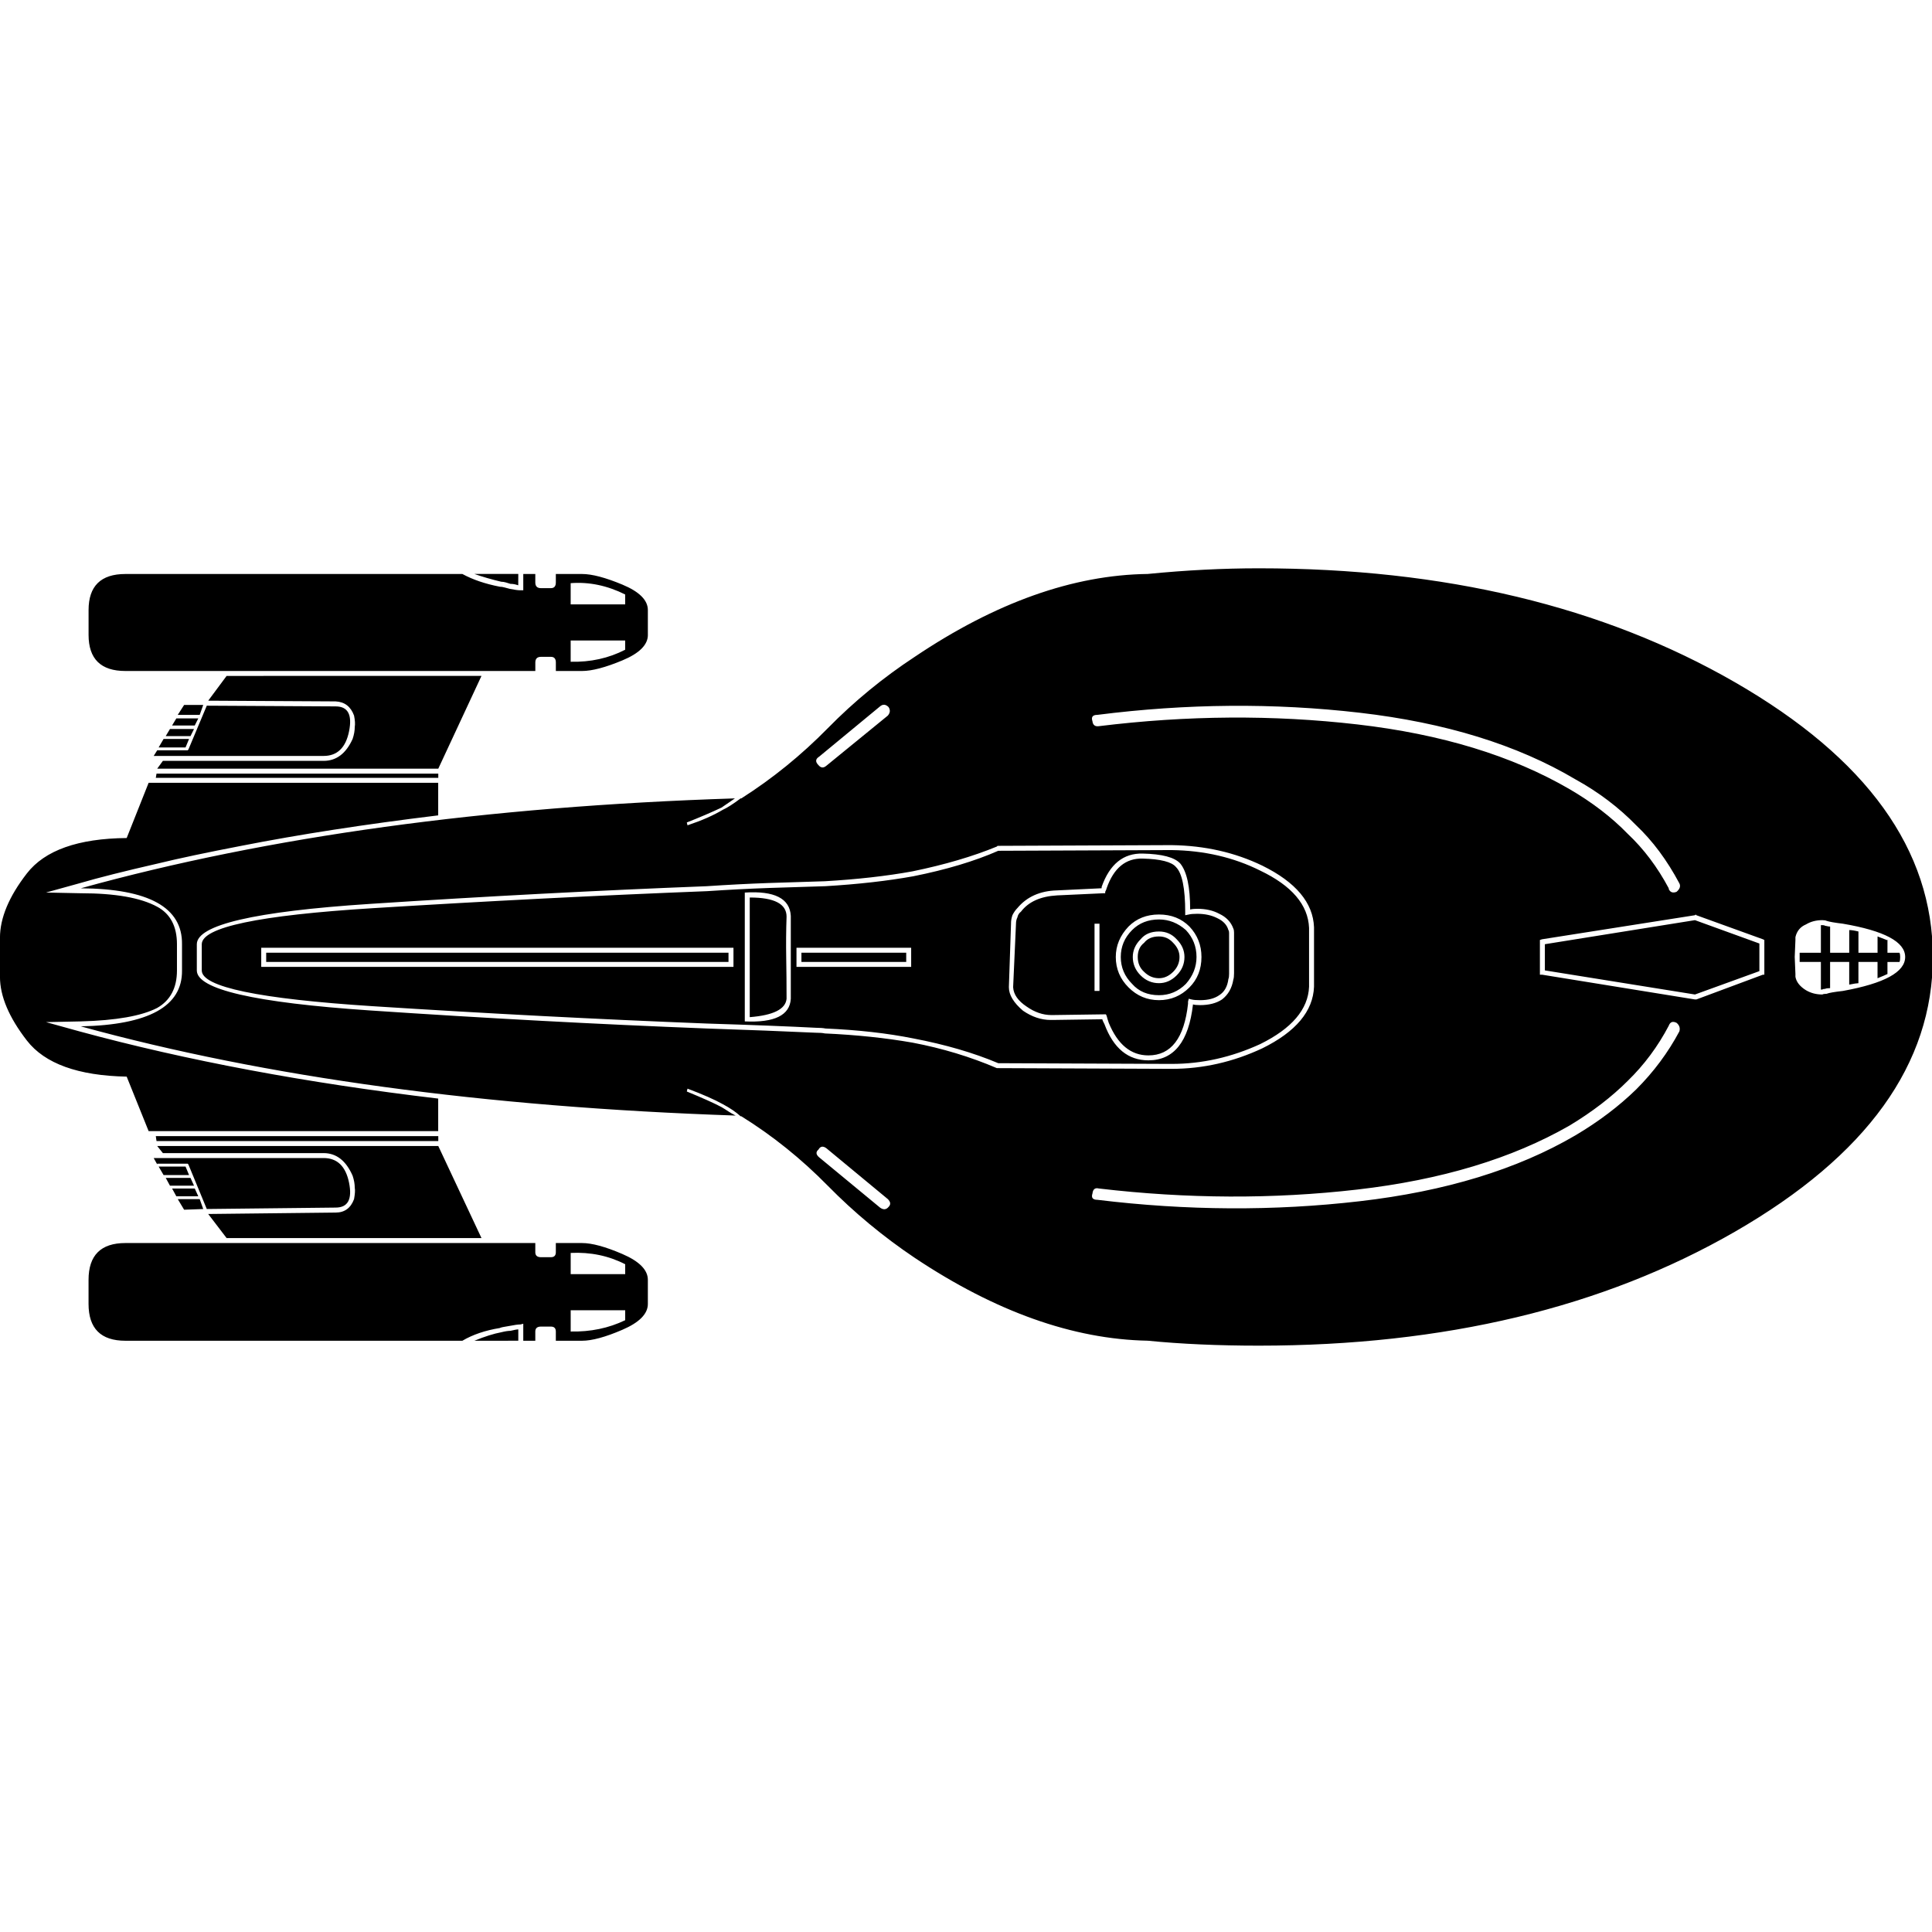<?xml version="1.0" encoding="UTF-8"?>
<svg version="1.1" viewBox="0 0 24 24" xmlns="http://www.w3.org/2000/svg" xmlns:cc="http://creativecommons.org/ns#" xmlns:dc="http://purl.org/dc/elements/1.1/" xmlns:rdf="http://www.w3.org/1999/02/22-rdf-syntax-ns#">
 <title>USS Voyager NCC-74656</title>
 <g transform="matrix(.245 0 0 .245 -.173 6.253)">
   <path transform="rotate(90 49.708 23)" d="m33.662 40.303h0.467c0.431 0.838 0.634 1.759 0.61 2.764h-1.077zm-1.831 0v2.764h-1.077c-0.072-0.933 0.12-1.855 0.574-2.764zm-1.544 5.42v2.226c0.144-0.407 0.275-0.862 0.395-1.364 0-0.072 0.012-0.15 0.036-0.233 0.023-0.084 0.047-0.162 0.072-0.233 0-0.072 6e-3 -0.138 0.018-0.197 0.012-0.06 0.03-0.126 0.054-0.197zm28.503 4.056v14.323l0.251-0.036v-14.287zm-18.164 14.323v-14.323h-0.215v14.287zm-5.169-3.59 1.256 0.933 0.036-6.462c0.023-0.455 0.262-0.766 0.718-0.933 0.239-0.048 0.431-0.06 0.574-0.036 0.191 0 0.395 0.036 0.61 0.108 0.742 0.335 1.113 0.826 1.113 1.472v8.149l0.395 0.287v-14.251l-4.703-2.19zm-2.082-21.359h-1.256c-0.503 0-0.933 0.431-1.292 1.292-0.359 0.862-0.538 1.544-0.538 2.046v1.328h0.431c0.191 0 0.287 0.084 0.287 0.251v0.503c0 0.191-0.096 0.287-0.287 0.287h-0.431v0.61h0.826v0.144c0 0.12-0.024 0.299-0.072 0.538-0.024 0.096-0.048 0.185-0.072 0.269s-0.036 0.162-0.036 0.233c-0.144 0.742-0.359 1.376-0.646 1.903v17.087c0 1.244 0.61 1.867 1.831 1.867h1.256c1.22 0 1.831-0.622 1.831-1.867v-20.785h-0.431c-0.191 0-0.287-0.096-0.287-0.287v-0.503c0-0.168 0.096-0.251 0.287-0.251h0.431v-1.328c0-0.503-0.179-1.185-0.538-2.046-0.359-0.862-0.79-1.292-1.292-1.292zm32.415 1.149v2.764h-1.077c-0.048-1.005 0.144-1.927 0.574-2.764zm1.831 0h0.503c0.404 0.838 0.595 1.759 0.574 2.764h-1.077zm1.544 5.42h-0.574c0 0.072 0.024 0.203 0.072 0.395 0 0.12 0.024 0.275 0.072 0.467 0.072 0.383 0.215 0.838 0.431 1.364zm-5.205 14.79v-12.923l-4.667 2.19v14.251l0.359-0.287v-8.149c0-0.646 0.383-1.137 1.149-1.472 0.215-0.072 0.419-0.108 0.61-0.108 0.119-0.024 0.31-0.012 0.574 0.036 0.455 0.168 0.682 0.479 0.682 0.933l0.072 6.462zm2.118-21.359c-0.503 0-0.939 0.431-1.31 1.292-0.371 0.862-0.556 1.544-0.556 2.046v1.328h0.467c0.168 0 0.251 0.084 0.251 0.251v0.503c0 0.191-0.084 0.287-0.251 0.287h-0.467v20.785c0 1.244 0.622 1.867 1.867 1.867h1.22c1.244 0 1.867-0.622 1.867-1.867v-17.087c-0.311-0.526-0.526-1.161-0.646-1.903-0.024-0.024-0.06-0.191-0.108-0.503-0.048-0.239-0.072-0.419-0.072-0.538l-0.036-0.144h0.862v-0.61h-0.467c-0.168 0-0.251-0.096-0.251-0.287v-0.503c0-0.168 0.084-0.251 0.251-0.251h0.467v-1.328c0-0.503-0.185-1.185-0.556-2.046-0.371-0.862-0.808-1.292-1.31-1.292zm-27.426 24.554 0.431 0.251v-1.364l-0.431-0.179zm-0.503-0.323 0.359 0.215v-1.256l-0.359-0.179zm-0.538-0.323 0.359 0.215v-1.149l-0.359-0.179zm-0.682-1.364v0.969l0.503 0.323v-1.113zm2.585-6.103c0-0.694-0.419-1.125-1.256-1.292-0.838-0.168-1.256 0.06-1.256 0.682l-0.036 6.533 2.226 0.933 0.036 0.036v1.544l0.287 0.179zm21.251 8.113v-1.292l-0.431 0.179v1.364zm0.538-0.323v-1.22l-0.395 0.179v1.256zm0.538-0.323v-1.113l-0.395 0.179v1.149zm0.646-1.364-0.503 0.179v1.113l0.538-0.323zm-2.585-6.103v8.615l0.323-0.179h-0.036v-1.544l0.036-0.036 2.261-0.933-0.072-6.533c0-0.622-0.419-0.85-1.256-0.682s-1.256 0.598-1.256 1.292zm-10.195-81.595c-5.432 0-10.075 3.344-13.928 10.033-3.853 6.689-5.779 14.736-5.779 24.141 0 1.819 0.096 3.697 0.287 5.636 0.048 3.781 1.448 7.718 4.2 11.81 1.053 1.603 2.261 3.075 3.626 4.415 1.364 1.34 2.549 2.8 3.554 4.38v0.036c0.287 0.383 0.479 0.682 0.574 0.897 0.287 0.479 0.55 1.077 0.79 1.795l-0.144 0.036c-0.263-0.67-0.515-1.256-0.754-1.759-0.168-0.239-0.323-0.467-0.467-0.682 0.407 12.612 1.927 23.668 4.559 33.169 0.024-3.446 0.969-5.157 2.836-5.133h1.328c1.819-0.024 2.764 1.687 2.836 5.133 2.585-9.405 4.092-20.474 4.523-33.205-0.072 0.144-0.144 0.269-0.215 0.377-0.072 0.108-0.144 0.221-0.215 0.341-0.191 0.359-0.455 0.945-0.79 1.759l-0.144-0.036c0.287-0.766 0.55-1.364 0.79-1.795 0.191-0.359 0.395-0.658 0.61-0.897v-0.036c0.981-1.579 2.154-3.039 3.518-4.38 1.364-1.34 2.585-2.812 3.662-4.415 2.728-4.092 4.128-8.029 4.2-11.81 0.168-1.699 0.251-3.578 0.251-5.636 0-9.405-1.927-17.452-5.779-24.141-3.853-6.689-8.496-10.033-13.928-10.033zm1.903 12.062-1.185-3.267h-1.4l-1.185 3.267 1.22 7.61h1.328zm-1.005-3.446 1.256 3.374v0.072l-1.256 7.754v0.108h-1.759l-0.036-0.108-1.22-7.754-0.036-0.036 0.036-0.036 1.22-3.374 0.036-0.072h1.759zm2.585 4.774c-0.191-0.072-0.239-0.203-0.144-0.395 0.12-0.144 0.263-0.191 0.431-0.144 1.077 0.574 2.058 1.304 2.944 2.19 0.862 0.885 1.639 1.914 2.333 3.087 1.723 2.944 2.836 6.587 3.338 10.931 0.503 4.344 0.479 8.777-0.072 13.3 0 0.239-0.108 0.323-0.323 0.251-0.215-0.024-0.299-0.132-0.251-0.323 0.526-4.475 0.544-8.843 0.054-13.103-0.49-4.26-1.573-7.85-3.249-10.769-0.694-1.149-1.448-2.13-2.261-2.944-0.814-0.836-1.747-1.53-2.8-2.082zm8.795 39.595c0.144-0.144 0.275-0.156 0.395-0.036 0.144 0.12 0.156 0.263 0.036 0.431l-2.549 3.087c-0.144 0.168-0.275 0.179-0.395 0.036-0.168-0.094-0.191-0.226-0.072-0.395zm-24.985 0.395c-0.12-0.144-0.108-0.287 0.036-0.431 0.144-0.096 0.287-0.084 0.431 0.036l2.549 3.123c0.12 0.144 0.108 0.275-0.036 0.395-0.168 0.168-0.311 0.156-0.431-0.036zm8.974-40.528c0.144-0.072 0.287-0.024 0.431 0.144 0.072 0.191 0.024 0.323-0.144 0.395h-0.036c-1.077 0.574-1.998 1.268-2.764 2.082-0.838 0.814-1.591 1.795-2.261 2.944-1.699 2.92-2.794 6.509-3.285 10.769-0.491 4.26-0.461 8.627 0.09 13.103 0.026 0.191-0.058 0.299-0.251 0.323-0.215 0.072-0.323-0.012-0.323-0.251-0.574-4.523-0.61-8.956-0.108-13.3 0.503-4.344 1.627-7.987 3.374-10.931 0.646-1.173 1.424-2.202 2.333-3.087 0.79-0.836 1.771-1.566 2.944-2.19zm4.559 22.831h-2.046c-0.072 0-0.12 0.012-0.144 0.036-0.263 0.072-0.467 0.263-0.61 0.574-0.144 0.287-0.215 0.622-0.215 1.005 0 0.191 0.012 0.335 0.036 0.431l0.036 0.179h-0.144c-1.22 0-1.986 0.156-2.297 0.467-0.263 0.215-0.407 0.778-0.431 1.687-0.024 0.862 0.479 1.472 1.508 1.831 0.023 0 0.083 0.024 0.179 0.072h0.072v0.108l0.108 2.333c0.048 0.838 0.323 1.448 0.826 1.831 0.072 0.096 0.168 0.156 0.287 0.179 0.096 0.048 0.203 0.072 0.323 0.072l3.195 0.144h0.036c0.359-0.024 0.682-0.251 0.969-0.682 0.287-0.407 0.431-0.826 0.431-1.256v-0.072l-0.036-2.585v-0.108l0.072-0.036c0.096-0.024 0.215-0.06 0.359-0.108 1.101-0.454 1.651-1.124 1.651-2.01 0-1.149-0.874-1.819-2.62-2.01h-0.108l-0.144-0.036 0.036-0.144c0.024-0.096 0.036-0.239 0.036-0.431 0-0.407-0.084-0.73-0.251-0.969-0.165-0.263-0.44-0.419-0.826-0.467-0.048-0.024-0.144-0.036-0.287-0.036zm-2.046-0.251h2.046c0.144 0 0.251 0.012 0.323 0.036 0.431 0.072 0.766 0.263 1.005 0.574 0.191 0.287 0.287 0.658 0.287 1.113 0 0.168-0.012 0.287-0.036 0.359 1.891 0.215 2.836 0.969 2.836 2.261 0 1.029-0.61 1.771-1.831 2.226l-0.144 0.072c-0.048 0.024-0.084 0.036-0.108 0.036l0.036 2.513v0.108c0 0.479-0.156 0.945-0.467 1.4-0.407 0.479-0.802 0.718-1.185 0.718h-0.036l-3.195-0.108h-0.036c-0.12 0-0.251-0.024-0.395-0.072-0.144-0.072-0.263-0.156-0.359-0.251-0.574-0.479-0.874-1.149-0.897-2.01l-0.108-2.262h-0.072c-1.149-0.407-1.711-1.101-1.687-2.082 0.022-0.981 0.189-1.615 0.503-1.903 0.407-0.335 1.185-0.503 2.333-0.503-0.024-0.096-0.036-0.215-0.036-0.359 0-0.431 0.084-0.802 0.251-1.113 0.168-0.359 0.419-0.598 0.754-0.718 0.048-0.024 0.12-0.036 0.215-0.036zm1.22 1.903c-0.526 0-0.981 0.179-1.364 0.538-0.359 0.407-0.538 0.862-0.538 1.364 0 0.55 0.179 1.005 0.538 1.364 0.383 0.383 0.837 0.574 1.364 0.574 0.526 0 0.981-0.191 1.364-0.574 0.383-0.335 0.574-0.79 0.574-1.364 0-0.526-0.191-0.981-0.574-1.364-0.407-0.359-0.862-0.538-1.364-0.538zm0-0.251c0.62 0 1.135 0.203 1.544 0.61 0.431 0.431 0.646 0.945 0.646 1.544 0 0.598-0.215 1.113-0.646 1.544s-0.945 0.646-1.544 0.646c-0.574 0-1.089-0.215-1.544-0.646-0.407-0.407-0.61-0.921-0.61-1.544 0-0.622 0.203-1.137 0.61-1.544 0.431-0.407 0.945-0.61 1.544-0.61zm0 1.113c-0.263 0-0.503 0.108-0.718 0.323-0.215 0.191-0.323 0.431-0.323 0.718 0 0.335 0.108 0.586 0.323 0.754 0.167 0.215 0.406 0.323 0.718 0.323 0.311 0 0.562-0.108 0.754-0.323 0.215-0.215 0.323-0.467 0.323-0.754 0-0.263-0.108-0.503-0.323-0.718-0.215-0.215-0.467-0.323-0.754-0.323zm0-0.251c0.359 0 0.67 0.132 0.933 0.395 0.263 0.262 0.395 0.561 0.395 0.897 0 0.359-0.132 0.67-0.395 0.933-0.263 0.263-0.574 0.395-0.933 0.395-0.334 0-0.633-0.132-0.897-0.395-0.263-0.215-0.395-0.526-0.395-0.933 0-0.359 0.132-0.658 0.395-0.897 0.263-0.263 0.562-0.395 0.897-0.395zm1.508-6.318h-2.979c-1.173 0.048-2.142 0.874-2.908 2.477-0.67 1.34-1.017 2.836-1.041 4.487v0.108l0.036 8.687c0.526 1.197 0.957 2.632 1.292 4.308 0.237 1.316 0.405 2.8 0.503 4.451 0.024 0.885 0.054 1.837 0.09 2.854 0.036 1.017 0.09 2.064 0.162 3.141 0.215 5.504 0.503 11.152 0.862 16.944 0.359 5.792 0.969 8.687 1.831 8.687h1.328c0.836 5e-6 1.441-2.896 1.813-8.687 0.371-5.791 0.664-11.439 0.879-16.944 0.072-2.321 0.144-4.164 0.215-5.528 0-0.191 0.012-0.347 0.036-0.467 0.072-1.651 0.239-3.135 0.503-4.451 0.311-1.627 0.73-3.063 1.256-4.308l0.036-8.687v-0.108c0-1.532-0.335-3.027-1.005-4.487-0.79-1.603-1.759-2.429-2.908-2.477zm-0.108-0.251h0.108c1.244 0.048 2.285 0.921 3.123 2.62 0.694 1.484 1.041 3.015 1.041 4.595v0.108l-0.036 8.723v0.036c-0.574 1.34-1.005 2.764-1.292 4.272-0.239 1.364-0.395 2.848-0.467 4.451-0.024 0.096-0.036 0.251-0.036 0.467-0.072 1.556-0.144 3.398-0.215 5.528-0.215 5.528-0.521 11.218-0.915 17.069-0.395 5.851-1.071 8.777-2.028 8.777h-1.328c-0.981 0-1.663-2.926-2.046-8.777-0.383-5.851-0.682-11.541-0.897-17.069-0.072-1.077-0.126-2.124-0.162-3.141-0.036-1.017-0.066-1.968-0.09-2.854-0.096-1.651-0.263-3.135-0.503-4.451-0.335-1.627-0.754-3.051-1.256-4.272l-0.036-0.036-0.036-8.723v-0.108c0.023-1.675 0.37-3.207 1.041-4.595 0.838-1.699 1.879-2.573 3.123-2.62h0.108zm-1.149 20.677h-0.467v5.313h0.467zm-0.61-0.251h0.862v5.815h-0.969v-5.815zm0.754 32.954h-0.862v-23.944h0.969v23.944zm-0.61-0.251h0.467v-23.441h-0.467zm-1.867-26.6h4.2c0.838 0.048 1.22 0.826 1.149 2.333h-6.533c-0.096-1.508 0.299-2.285 1.185-2.333zm5.133 2.082c-0.093-1.197-0.405-1.819-0.933-1.867-0.718 0-1.418 6e-3 -2.1 0.018-0.682 0.012-1.37 6e-3 -2.064-0.018-0.646 0-0.969 0.622-0.969 1.867zm-3.913-57.687c0.072-0.144 0.012 0.024-0.179 0.503h0.826v0.969h-1.077c-0.048 0.191-0.072 0.347-0.072 0.467h1.149v0.969h-1.328c0 0.048-6e-3 0.096-0.018 0.144-0.012 0.048-0.018 0.084-0.018 0.108-0.024 0.024-0.036 0.072-0.036 0.144v0.072h1.4v1.077h0.467v-1.077h1.4v-0.072c-0.024-0.024-0.036-0.072-0.036-0.144-0.024-0.048-0.036-0.132-0.036-0.251h-1.328v-0.969h1.149c-0.048-0.239-0.072-0.395-0.072-0.467h-1.077v-0.969h0.826c-0.096-0.239-0.168-0.407-0.215-0.503h-0.61v-0.61c-0.048-0.024-0.132-0.036-0.251-0.036-0.096 0-0.168 0.012-0.215 0.036v0.61zm0.862 4.703-0.862-0.036h-0.144c-0.311-0.072-0.526-0.251-0.646-0.538-0.144-0.239-0.215-0.515-0.215-0.826 0-0.096 0.012-0.168 0.036-0.215 0.048-0.144 0.096-0.419 0.144-0.826 0.359-2.106 0.921-3.159 1.687-3.159 0.766 0 1.34 1.053 1.723 3.159 0.048 0.431 0.096 0.706 0.144 0.826 0 0.096 0.012 0.168 0.036 0.215 0 0.308-0.072 0.584-0.215 0.826-0.191 0.311-0.419 0.491-0.682 0.538h-0.144zm-1.687 35.251h3.41v0.251h-3.41zm0.718 55.749h1.974c0.981 0 2.058-0.455 3.231-1.364 1.173-0.909 1.783-2.597 1.831-5.061l2.764-1.113v-14.682h-1.651c-0.79 6.677-1.927 12.744-3.41 18.2l-0.467 1.687-0.036-1.759c-0.048-1.795-0.275-3.087-0.682-3.877-0.382-0.67-1.016-1.005-1.903-1.005h-1.328c-0.909 0-1.544 0.335-1.903 1.005-0.455 0.838-0.682 2.13-0.682 3.877l-0.036 1.759-0.467-1.687c-0.287-0.981-0.622-2.309-1.005-3.985-0.262-1.077-0.561-2.489-0.897-4.236-0.574-2.92-1.089-6.246-1.544-9.979h-1.651v14.682l2.8 1.113c0.023 2.465 0.622 4.152 1.795 5.061 1.173 0.909 2.261 1.364 3.267 1.364z"/>
 </g>
</svg>
